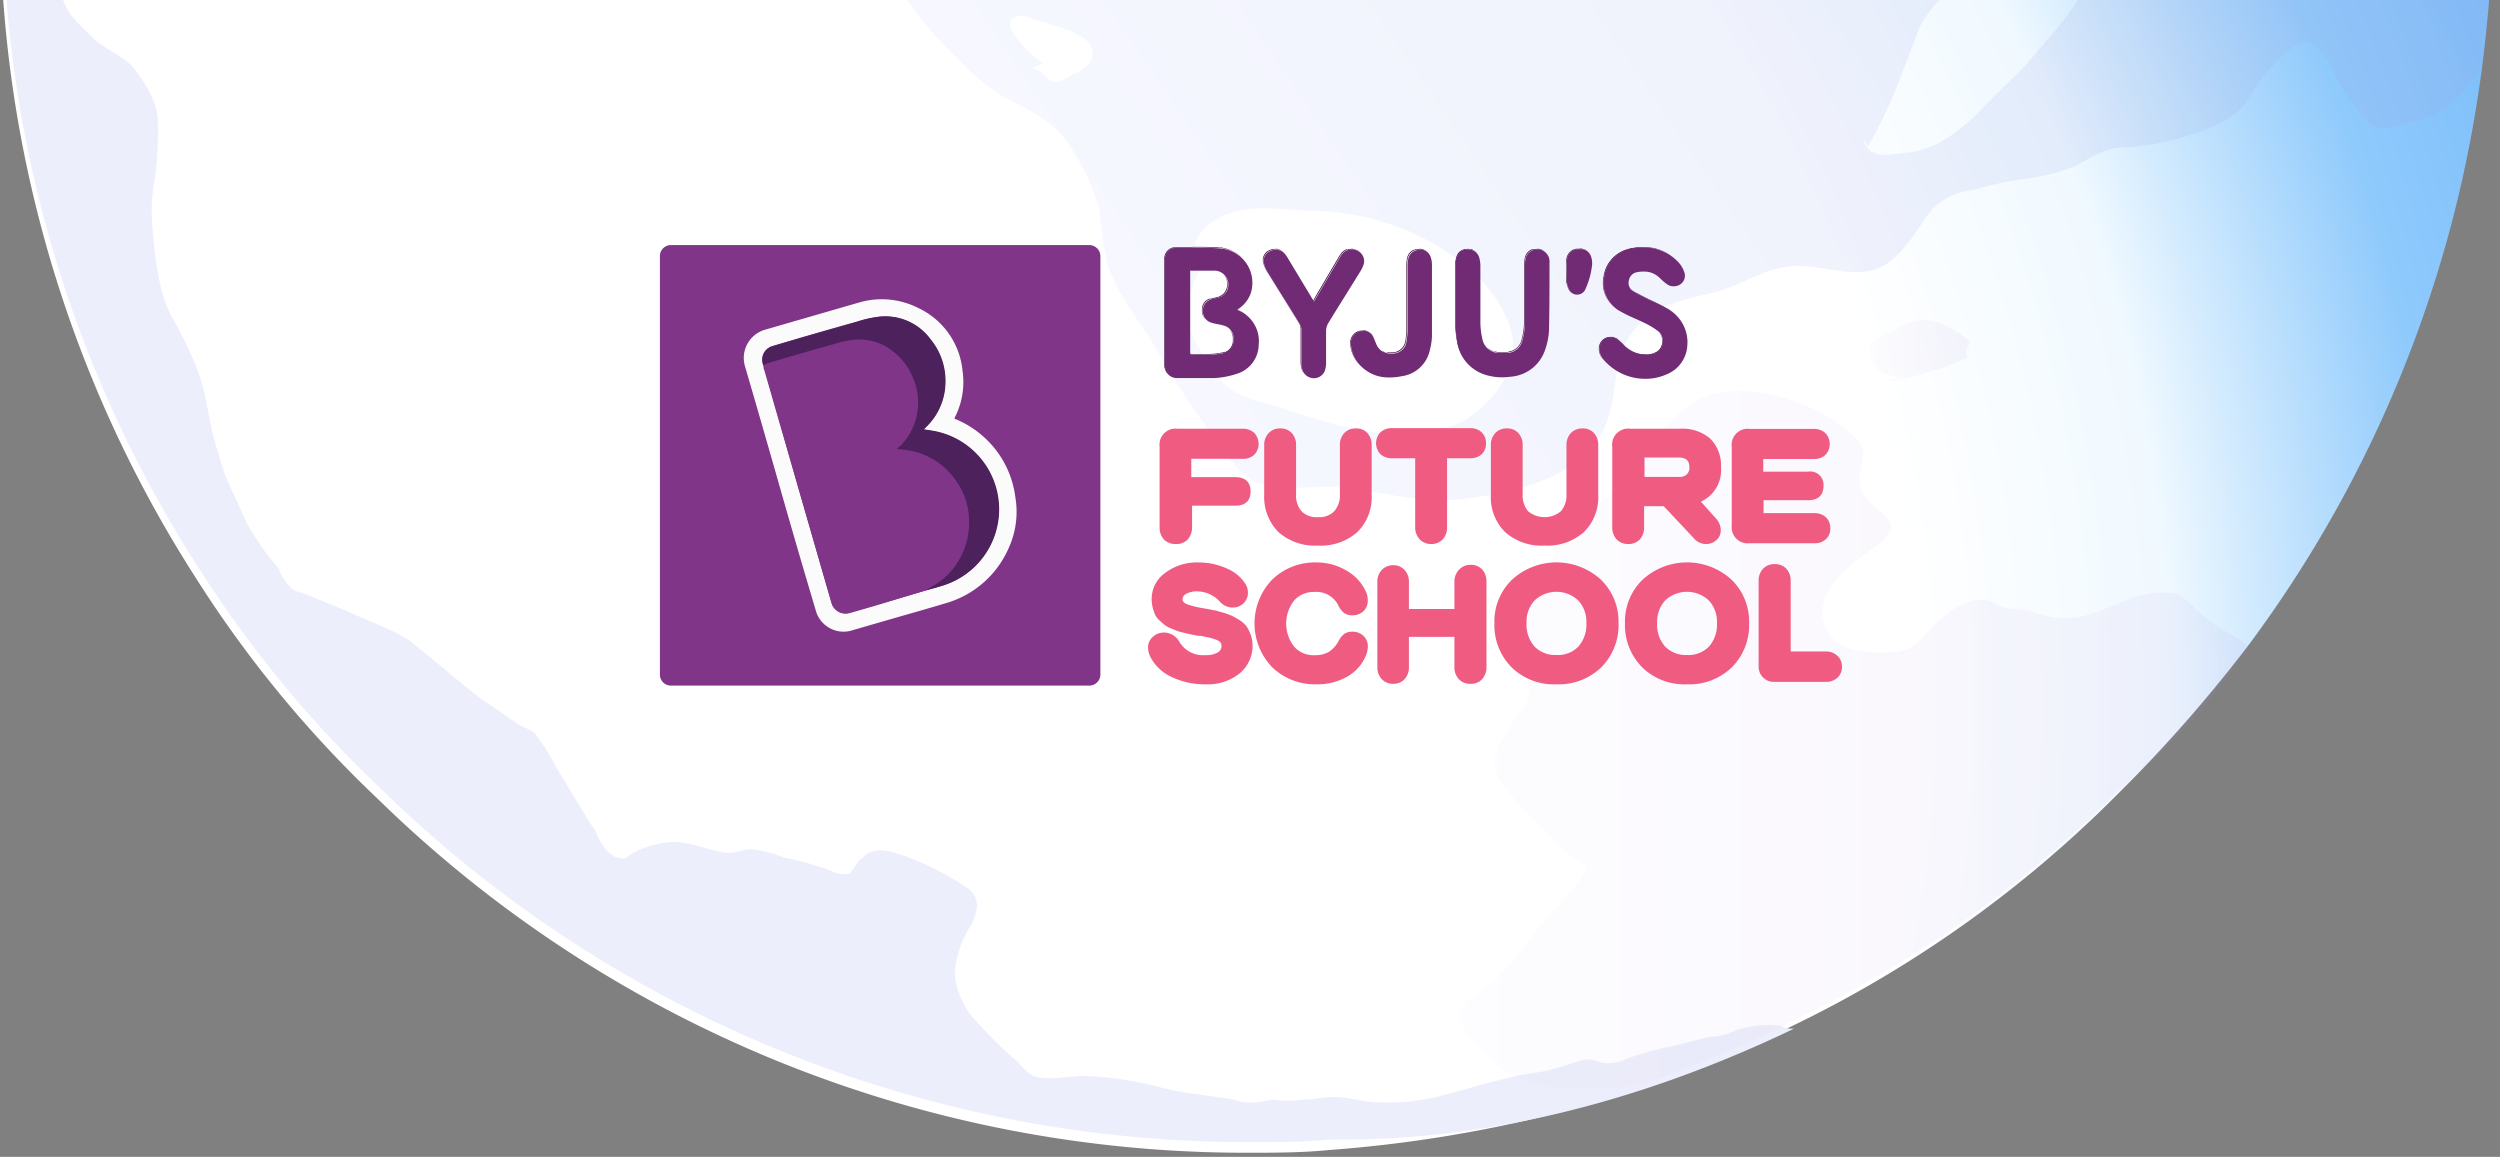 <svg id="Layer_1" data-name="Layer 1" xmlns="http://www.w3.org/2000/svg" xmlns:xlink="http://www.w3.org/1999/xlink" viewBox="0 0 255 118"><rect x="0" y="0" width="255" height="118" fill="#808080" stroke="none"/><defs><style>.cls-1,.cls-2,.cls-5,.cls-6,.cls-7{fill-rule:evenodd;}.cls-1{fill:url(#radial-gradient);}.cls-2{fill:#eceffb;}.cls-3{opacity:0.5;}.cls-4,.cls-6,.cls-7{opacity:0.4;}.cls-5{fill:url(#linear-gradient);}.cls-6,.cls-7{isolation:isolate;}.cls-6{fill:url(#linear-gradient-2);}.cls-7{fill:url(#linear-gradient-3);}.cls-8,.cls-9{fill:#ef5b81;}.cls-8{stroke:#ef5b81;stroke-miterlimit:10;stroke-width:0.36px;}.cls-10{fill:#813589;}.cls-11{fill:#fcfbfc;}.cls-12{fill:#803588;}.cls-13{fill:#4c215c;}.cls-14{fill:#461b49;}.cls-15{fill:#441a46;}.cls-16{fill:#532056;}.cls-17{fill:#511f54;}.cls-18{fill:#4e1e51;}.cls-19{fill:#4b1d4e;}.cls-20{fill:#491c4c;}.cls-21{fill:#712b75;}</style><radialGradient id="radial-gradient" cx="-432.96" cy="1272.56" r="1" gradientTransform="matrix(213.06, 0, 0, -213.06, 92312.62, 271205.19)" gradientUnits="userSpaceOnUse"><stop offset="0.01" stop-color="#fff"/><stop offset="0.29" stop-color="#fff"/><stop offset="0.44" stop-color="#fff"/><stop offset="0.6" stop-color="#fff"/><stop offset="0.72" stop-color="#f0f9ff"/><stop offset="0.85" stop-color="#8fcafc"/><stop offset="1" stop-color="#6fb5f9"/></radialGradient><linearGradient id="linear-gradient" x1="99.44" y1="117.56" x2="225.92" y2="203.74" gradientTransform="matrix(1, 0, 0, -1, 0, 120)" gradientUnits="userSpaceOnUse"><stop offset="0" stop-color="#cfd7ff"/><stop offset="1" stop-color="#8a9bd8"/></linearGradient><linearGradient id="linear-gradient-2" x1="148.68" y1="44.51" x2="229.43" y2="44.51" gradientTransform="matrix(1, 0, 0, -1, 0, 120)" gradientUnits="userSpaceOnUse"><stop offset="0" stop-color="#e8ddff"/><stop offset="1" stop-color="#aa8ad8"/></linearGradient><linearGradient id="linear-gradient-3" x1="190.73" y1="84.21" x2="200.84" y2="84.21" xlink:href="#linear-gradient-2"/></defs><path class="cls-1" d="M254.33-9.37a127,127,0,0,0-40.51-93.09,130.53,130.53,0,0,0-41.58-25.75,123.74,123.74,0,0,0-31.66-7.51c-2.68-.27-5.63-.54-8.32-.54h-5.09a113.76,113.76,0,0,0-16.64,1.07A124.76,124.76,0,0,0,57.68-115.6c-1.61,1.07-3,1.87-4.29,2.95-2.68,1.87-5.1,3.75-7.78,5.9a128.18,128.18,0,0,0-31.92,40,133.61,133.61,0,0,0-11,31.12Q1.07-27.2.27-18.76C0-15.81,0-12.59,0-9.37A125.9,125.9,0,0,0,19.86,58.77,118,118,0,0,0,38.63,81.58a126.58,126.58,0,0,0,88.54,36c2.68,0,5.63,0,8.31-.27a135.39,135.39,0,0,0,31.66-6.17,93.72,93.72,0,0,0,9.12-3.49c2.14-.81,4.29-1.88,6.44-2.95A120.82,120.82,0,0,0,216,81a145.26,145.26,0,0,0,13.42-15.29A125.54,125.54,0,0,0,253.25,6.19,140.79,140.79,0,0,0,254.33-9.37Z"/><path class="cls-2" d="M183,104.92a2.42,2.42,0,0,1-1.34-.27,10.14,10.14,0,0,0-4,.27c-1.08.26-1.61.8-2.95.8-1.61.27-3,.81-4.56,1.07a28.85,28.85,0,0,0-4.56,1.35,3.83,3.83,0,0,1-3,0c-1.07-.27-1.87.26-2.95.53a16.23,16.23,0,0,1-3.48.81c-3.22.53-6.44,1.61-9.66,2.41a20.93,20.93,0,0,1-5.9.54c-1.61,0-3-.54-4.56-.54-1.08,0-1.88.27-3,.27a12.85,12.85,0,0,1-3.22,0c-1.61.27-2.42.54-4,0-1.34-.27-2.14-.27-3.49-.54a24,24,0,0,1-4.29-.8,36,36,0,0,0-7.51-1.07c-1.61,0-3.76.53-5.1,0-.8-.27-1.34-1.35-2.14-1.88a47.6,47.6,0,0,1-3.76-3.76,8,8,0,0,1-2.15-4.83A10.43,10.43,0,0,1,99,94.45c.81-1.61,1.08-3-.53-4A29.16,29.16,0,0,0,92,87.21c-1.61-.54-3-.8-4,.27-.53.27-.8,1.07-1.34,1.61a2.32,2.32,0,0,1-1.87-.27A32.23,32.23,0,0,0,80,87.48a12.15,12.15,0,0,0-3-.81c-1.08-.26-1.88.54-3.22.27-1.61-.27-3.49-1.07-5.1-1.07a10.11,10.11,0,0,0-4,1.07c-.53.27-.8.81-1.6.54-.54,0-1.35-.81-1.61-1.34-.54-.54-.54-1.34-1.08-1.88-.53-.81-.8-1.34-1.34-2.15l-2.41-4a18.19,18.19,0,0,0-1.88-3c-.27-.54-1.07-.81-1.61-1.07-1.34-.81-2.68-1.88-4-2.69-2.42-1.88-4.83-4-7.25-5.9-1.88-1.34-4.56-2.15-6.71-3.22l-4-1.61c-.54-.27-1.34-.27-1.61-.8A4.36,4.36,0,0,1,28.44,58a27.09,27.09,0,0,1-3.22-4.56c-.54-1.07-.81-1.88-1.34-2.95a20.27,20.27,0,0,1-1.61-4.3C21.19,43.21,21.19,40,19.85,37a40.23,40.23,0,0,0-2.41-4.83c-1.34-2.68-1.61-5.9-1.88-8.85A17.9,17.9,0,0,1,15.83,18a39.46,39.46,0,0,0,.27-5.64c0-1.88-1.34-4-2.42-5.36S10.73,5.12,9.39,3.78C8.32,2.7,7,1.63,6.44,0c-.27-.53,0-1.34,0-2.14a27.06,27.06,0,0,1-.81-4.57,42.73,42.73,0,0,1-.26-5.9v-2.95a7.87,7.87,0,0,1,.53-2.68V-20.1c0-.8.54-1.61.54-2.14a37.79,37.79,0,0,0,1.07-5.37c.27-1.61,1.08-3.22,1.34-4.83a47.38,47.38,0,0,0,1.61-6.71c.27-1.61.27-3.48.54-5.09a20.64,20.64,0,0,0,.54-4c0-2.14-.54-4-.54-6.17,0-3.49,1.34-7,2.15-10.46.26-1.07.53-1.88.8-2.95A125,125,0,0,0,.27-10.44,125.22,125.22,0,0,0,20.12,57.7,118.05,118.05,0,0,0,38.9,80.5a126.5,126.5,0,0,0,88.53,36c2.68,0,5.64,0,8.32-.27C152.38,116.45,168.48,111.89,183,104.92Z"/><g class="cls-3"><g class="cls-4"><path class="cls-5" d="M253.25,6.46a9.62,9.62,0,0,1-1.88,2.69A8.69,8.69,0,0,1,246,12.37c-1.61.53-3.22,1.34-4.56,0a23.21,23.21,0,0,1-3.22-4.57c-.54-1.07-1.35-3.21-2.69-3.48s-2.95,1.61-4,2.68c-1.34,1.34-2.15,3.49-3.49,4.56a12.22,12.22,0,0,1-3.75,1.88,25.32,25.32,0,0,1-7.78,1.61c-1.88,0-3.22,1.07-4.83,1.88a20,20,0,0,1-5.37,1.34,31,31,0,0,0-4.83,1.07,6.92,6.92,0,0,0-4.29,1.88c-1.34,1.61-2.41,3.75-4,5.1-2.95,2.68-6.17.8-9.93.8-2.95,0-5.36,1.88-8.32,2.68-3.48.81-6.43,1.34-8.58,4.3C164.45,36.78,165,40,163.91,43c-2.14,5.9-10.19,7.51-15.82,8-4.56.26-8.59-1.34-12.88-1.34-3.76,0-7,.8-9.39-2.42a100.34,100.34,0,0,1-7.51-11c-1.61-3-4.29-5.9-5.37-9.39a41.92,41.92,0,0,1-.8-5.63,24.43,24.43,0,0,0-3.49-7c-1.34-1.87-4-3.22-6.17-4.29a22.5,22.5,0,0,1-4.83-4A35.27,35.27,0,0,1,92.55,0a7.61,7.61,0,0,0-2.14-2.95C89.6-3.73,88.53-4,87.73-4.8a7.19,7.19,0,0,1-1.88-2.15A9.1,9.1,0,0,0,81.29-9.1c-2.69,0-5.37,2.15-7.51-.8-1.35-1.61-3-4.56-2.69-6.71.27-1.88,1.88-3.49,3-5.1,1.88-2.41,5.91-6.7,5.1-10.19-.27-1.34-1.61-2.15-1.07-3.76a20.71,20.71,0,0,0,.53-4.29c0-1.07-.53-2.95,0-3.75.81-1.08,3.22-2.15,4.56-2.42,2.69-1.07,5.1-3,7.78-4.29,1.88-1.07,3-2.42,4.83-3s3.49-.27,5.37-.54c1.07-.27,2.41-.27,3.49-.53.8-.27,1.61-.81,2.41-1.08,3.22-.8,7,0,10.46,0,2.15,0,4.3-.53,6.17.54,2.15,1.34,2.69,2.95,2.69,5.36,0,2.15-1.08,4-1.88,6.17a9.43,9.43,0,0,1-1.34,3.49c-.54.81-1.34.81-2.15,1.34-1.07.81-1.34,1.61-2.95,1.88a4.86,4.86,0,0,1-3.22-.8c-1.34-1.08-3.75-3.22-3.49-5.1a4.21,4.21,0,0,1,1.61-2.15,11.81,11.81,0,0,0,.54,2.69c2.68-.54,6.71-1.35,8.58-3.49-.53-1.88-3-3.22-4.56-3.22-3.22,0-6.43-.54-8.85,1.88-2.15,1.87-2.15,4.56-3.49,7A9.4,9.4,0,0,1,103-36.46a9.57,9.57,0,0,0-1.88,2.68c-1.07,1.61-2.15,4-.54,5.64s4.56,2.68,6.44,3.75c2.95,1.61,6.17,3.22,9.12,5.1,4.3,2.41,7.78,5.63,12.88,5.9,4,.27,8.85-.54,12.07-3.22,2.15-1.88,2.68-4,3.76-6.44a16.07,16.07,0,0,1,4.29-5.09c2.41-1.61,4.83-3.22,7-4.83,3-2.15,5.37-3,7.52-6.17,3.22-5.37,4.83-11.27,6.44-17.44a49.9,49.9,0,0,0,2.14-9.12,35.43,35.43,0,0,1,2.68-6.71A35.68,35.68,0,0,1,177.6-78a8.58,8.58,0,0,0,1.34-2.69c.8-3.75-2.95-6.43-4.83-9.39-2.15-3.21-4.56-5.9-5.63-9.65-.81-3,.26-4.3.8-7,1.07-4.56-1.07-7.24-4-10.46a20.22,20.22,0,0,0-5.37-4c-5.63-2.41-10.73-6.7-15-11.26-.54-1.34-3-3.22-4-4A124.17,124.17,0,0,1,172.5-129a130.31,130.31,0,0,1,41.58,25.75,126.52,126.52,0,0,1,40.51,93.09C254.32-4,253.79,1.37,253.25,6.46ZM111.33,4.85c-.53-1.61-4.56-2.41-6.17-2.95-.53-.27-1.34-.53-1.87,0C101.94,3,106.5,6.73,106.5,6.46L105.16,7c1.34,0,1.61,1.61,2.69,1.34a4.75,4.75,0,0,0,1.61-.8C110.53,7.27,111.87,6.19,111.33,4.85Zm42.93,29.51c-1.08-5.63-7.51-9.92-12.61-11.53a26.17,26.17,0,0,0-7.78-1.34c-2.42,0-5.1-.54-7.51,0-4.3,1.07-5.37,4-4,5.9-.8,2.14-1.87,4-1.07,6.17a25.3,25.3,0,0,0,2.68,4.56c1.88,2.68,4.56,2.68,7.51,3.76,5.91,1.87,12.34,4,18.25.8C152.38,40.8,154.79,37.85,154.26,34.36ZM211.13-84.75c-2.41-7.24-8.58-10.73-15.29-13.15-3.49-1.34-6.71-3.21-10.19-4.56-2.42-1.07-4-1.61-6.17-.8-3,1.34-3.76,4-2.42,7,1.88,3.22,5.37,5.91,4.56,9.93a18,18,0,0,0-.27,7.51,90.37,90.37,0,0,1,.54,12.07c-2.68-5.09-2.95-.8-2.68,2.15,0,2.42.8,3.49,2.95,4.83,6.71,4.56,15.83.27,21.73-3.49,3.75-2.41,6.44-6.44,8.05-10.46A17.19,17.19,0,0,0,211.13-84.75ZM209-9.1c-1.88-.26-4.83,2.42-6.17,3.49a24.39,24.39,0,0,0-3.49,4,21.47,21.47,0,0,0-3.22,3.76c-.81,1.61-1.34,3.49-2.15,5.37a46.75,46.75,0,0,1-3.49,7.51c-.53-1.61-.53,0,.54.53s2.68,0,3.76,0c2.95-.53,4.56-1.87,6.7-3.75,2.15-2.42,4.56-4.29,6.44-6.71,1.61-1.88,5.1-5.63,5.1-8C213.28-5.34,211.13-9.1,209-9.1Z"/><path class="cls-6" d="M229.37,66c-1.07-1.07-2.68-1.61-4-2.68-1.07-.81-2.15-2.15-3.22-2.69a8.23,8.23,0,0,0-5.1.54c-3.48,1.34-5.63,2.68-9.39,1.34-1.07-.53-2.14-.27-3.22-.53s-1.07-.81-2.41-.81c-2.15,0-4.29,2.15-5.63,3.49-1.61,1.88-2.42,1.88-4.83,1.88s-5.1-.54-5.64-3.49c-.53-3.22,3.49-5.9,5.64-7.51,3.22-2.42-.27-3-1.61-5.37-1.08-2.15,1.07-3.49-.54-5.36-3.49-3.76-11.8-6.44-16.36-4-3.22,1.88-4.83,5.37-7.25,8.05-1.34,1.61-3.22,2.68-4.56,4.29a22.49,22.49,0,0,0-4.83,8c1.08-2.95-.8,1.34-1.34,4.83-.27,1.61.54,2.68.81,4,.26,1.61-.54,2.15-1.35,3.22-1.34,2.42-3.21,4.3-1.34,6.71a29.11,29.11,0,0,0,3.76,4.29c1.34,1.34,2.95,3.22,4.83,4,.27,1.07-3.22,4.56-4,5.36-1.87,2.15-3.48,4.83-5.63,6.71-.8.8-2.41,1.61-3,2.41-1.07,2.15,2.41,5.1,3.76,6.17,2.68,1.88,5.09,2.15,8,2.15a49.2,49.2,0,0,0,6.17-.27,89.92,89.92,0,0,0,9.13-3.49,65.59,65.59,0,0,0,6.43-3A120.87,120.87,0,0,0,216,80.77,70.71,70.71,0,0,0,229.37,66Z"/><path class="cls-7" d="M192.89,38.92a37.41,37.41,0,0,0,7.78-2.41c-.27-.54,0-1.07.27-1.61a8.67,8.67,0,0,0-3.76-2.15,4.66,4.66,0,0,0-3.75.81c-1.35.8-3,.8-2.69,2.41,0,1.88,1.88,2.42,3.49,2.69h-1.34Z"/></g></g><path class="cls-8" d="M134.3,69.62a6.09,6.09,0,0,1-4.42-1.7,6.26,6.26,0,0,1,0-8.66,6.06,6.06,0,0,1,4.42-1.71,5.72,5.72,0,0,1,3,.84,4.42,4.42,0,0,1,1.88,2.09,1.72,1.72,0,0,1,.15.74,1.27,1.27,0,0,1-.39,1,1.44,1.44,0,0,1-1,.36,1.24,1.24,0,0,1-.7-.18,1.71,1.71,0,0,1-.52-.63,2.68,2.68,0,0,0-2.64-1.57,2.82,2.82,0,0,0-2.22.94,4,4,0,0,0,0,4.93,2.82,2.82,0,0,0,2.22.94,3,3,0,0,0,1.55-.36,3.18,3.18,0,0,0,1.09-1.23,2,2,0,0,1,.52-.63,1.33,1.33,0,0,1,.7-.18,1.45,1.45,0,0,1,1,.37,1.26,1.26,0,0,1,.4,1,2.41,2.41,0,0,1-.12.65,4.2,4.2,0,0,1-1.86,2.21A5.92,5.92,0,0,1,134.3,69.62Z"/><path class="cls-8" d="M150,57.79a1.36,1.36,0,0,1,1.05.42,1.64,1.64,0,0,1,.39,1.15V68a1.64,1.64,0,0,1-.39,1.15,1.36,1.36,0,0,1-1.05.42,1.39,1.39,0,0,1-1.07-.42,1.6,1.6,0,0,1-.4-1.15V64.78h-5V68a1.64,1.64,0,0,1-.39,1.15,1.36,1.36,0,0,1-1,.42,1.39,1.39,0,0,1-1.07-.42,1.6,1.6,0,0,1-.4-1.15v-8.6a1.57,1.57,0,0,1,.4-1.14,1.44,1.44,0,0,1,1.07-.43,1.37,1.37,0,0,1,1,.43,1.61,1.61,0,0,1,.39,1.14v2.9h5v-2.9a1.57,1.57,0,0,1,.4-1.14A1.4,1.4,0,0,1,150,57.79Z"/><path class="cls-8" d="M158.76,69.62a6,6,0,0,1-4.45-1.68,5.93,5.93,0,0,1-1.7-4.4,5.71,5.71,0,0,1,1.75-4.29,6.53,6.53,0,0,1,8.8,0,5.77,5.77,0,0,1,1.75,4.29,5.91,5.91,0,0,1-1.7,4.39A6.07,6.07,0,0,1,158.76,69.62Zm-2.37-3.55a3.12,3.12,0,0,0,2.37.92,3.08,3.08,0,0,0,2.37-.92,3.55,3.55,0,0,0,.86-2.52,3.37,3.37,0,0,0-.89-2.44,3.43,3.43,0,0,0-4.69,0,3.35,3.35,0,0,0-.88,2.44A3.5,3.5,0,0,0,156.39,66.07Z"/><path class="cls-8" d="M172.08,69.62a6,6,0,0,1-4.45-1.68,5.93,5.93,0,0,1-1.7-4.4,5.71,5.71,0,0,1,1.75-4.29,6.53,6.53,0,0,1,8.8,0,5.77,5.77,0,0,1,1.75,4.29,5.91,5.91,0,0,1-1.7,4.39A6.07,6.07,0,0,1,172.08,69.62Zm-2.37-3.55a3.12,3.12,0,0,0,2.37.92,3.08,3.08,0,0,0,2.37-.92,3.55,3.55,0,0,0,.86-2.52,3.37,3.37,0,0,0-.89-2.44,3.43,3.43,0,0,0-4.69,0,3.35,3.35,0,0,0-.88,2.44A3.5,3.5,0,0,0,169.71,66.07Z"/><path class="cls-8" d="M186.21,69.37h-5.28a1.39,1.39,0,0,1-.53-.1,1.43,1.43,0,0,1-.74-.74,1.39,1.39,0,0,1-.1-.53V59.29a1.58,1.58,0,0,1,.4-1.15,1.39,1.39,0,0,1,1.07-.42,1.36,1.36,0,0,1,1.05.42,1.62,1.62,0,0,1,.39,1.15v7.34h3.74a1.52,1.52,0,0,1,1.08.39,1.25,1.25,0,0,1,.31.44,1.44,1.44,0,0,1,.1.54,1.29,1.29,0,0,1-.41,1A1.53,1.53,0,0,1,186.21,69.37Z"/><path class="cls-8" d="M123,69.62a7.63,7.63,0,0,1-3.35-.7A4.4,4.4,0,0,1,117.54,67a2.12,2.12,0,0,1-.26-.93,1.22,1.22,0,0,1,.1-.53,1.28,1.28,0,0,1,.32-.44,1.47,1.47,0,0,1,1-.4,1.62,1.62,0,0,1,1.44.86A3,3,0,0,0,123,67a2.4,2.4,0,0,0,1.31-.3.88.88,0,0,0,.34-.35.82.82,0,0,0,.12-.48.68.68,0,0,0-.15-.47,1.32,1.32,0,0,0-.54-.33c-.22-.08-.43-.14-.65-.2l-.92-.19-.25,0-.71-.14-.69-.16c-.25-.05-.49-.12-.72-.19l-.64-.26a2.44,2.44,0,0,1-.61-.34l-.49-.43a1.75,1.75,0,0,1-.42-.55,4.19,4.19,0,0,1-.23-.68,3.44,3.44,0,0,1-.1-.84A3.07,3.07,0,0,1,119,58.55a5.16,5.16,0,0,1,3.27-1,6.76,6.76,0,0,1,2.77.59,4,4,0,0,1,1.84,1.51,1.52,1.52,0,0,1,.23.8A1.31,1.31,0,0,1,127,61a1.25,1.25,0,0,1-.3.42,1.41,1.41,0,0,1-1,.37,1.59,1.59,0,0,1-1.13-.53,3.36,3.36,0,0,0-2.43-1.12,2.44,2.44,0,0,0-1.23.27.82.82,0,0,0-.47.72c0,.3.2.52.59.68a11,11,0,0,0,1.79.43q.63.11.93.18c.2,0,.5.12.9.23a5.89,5.89,0,0,1,.92.32,8.46,8.46,0,0,1,.77.44,2.26,2.26,0,0,1,.67.6,3.49,3.49,0,0,1,.39.8,3,3,0,0,1,.18,1,3.45,3.45,0,0,1-1.27,2.75A5,5,0,0,1,123,69.62Z"/><path class="cls-9" d="M121,54.87a1.34,1.34,0,0,1-1,.42,1.4,1.4,0,0,1-1-.42,1.53,1.53,0,0,1-.39-1.11v-8.2a1.43,1.43,0,0,1,1.61-1.62h6.65a1.49,1.49,0,0,1,1.05.36,1.44,1.44,0,0,1,0,1.94,1.54,1.54,0,0,1-1.06.35h-5.42v2.29H126c.9,0,1.36.42,1.36,1.25s-.46,1.24-1.36,1.24h-4.62v2.38A1.58,1.58,0,0,1,121,54.87Z"/><path class="cls-9" d="M119.92,55.49a1.6,1.6,0,0,1-1.2-.47,1.76,1.76,0,0,1-.44-1.26v-8.2a1.63,1.63,0,0,1,1.81-1.83h6.65a1.73,1.73,0,0,1,1.19.42,1.63,1.63,0,0,1,0,2.24,1.68,1.68,0,0,1-1.2.41h-5.22v1.87H126c1.29,0,1.56.8,1.56,1.46s-.27,1.45-1.56,1.45h-4.41v2.17a1.81,1.81,0,0,1-.43,1.26A1.56,1.56,0,0,1,119.92,55.49Zm.17-11.34a1.23,1.23,0,0,0-1.4,1.41v8.19a1.37,1.37,0,0,0,.33,1,1.31,1.31,0,0,0,1.78,0,1.35,1.35,0,0,0,.33-1V51.17H126c.8,0,1.15-.32,1.15-1s-.35-1-1.15-1h-4.84v-2.7h5.63a1.31,1.31,0,0,0,.92-.3,1,1,0,0,0,.31-.81,1.1,1.1,0,0,0-.32-.83,1.3,1.3,0,0,0-.91-.3Z"/><path class="cls-9" d="M134.4,55.45a5.41,5.41,0,0,1-3.88-1.32,4.86,4.86,0,0,1-1.38-3.69v-5a1.54,1.54,0,0,1,.39-1.12,1.5,1.5,0,0,1,2.06,0,1.6,1.6,0,0,1,.38,1.12v5a2.61,2.61,0,0,0,.61,1.83,2.32,2.32,0,0,0,1.82.68,2.36,2.36,0,0,0,1.84-.68,2.61,2.61,0,0,0,.61-1.83v-5a1.54,1.54,0,0,1,.39-1.12,1.5,1.5,0,0,1,2.06,0,1.55,1.55,0,0,1,.38,1.12v5a4.8,4.8,0,0,1-1.4,3.69A5.41,5.41,0,0,1,134.4,55.45Z"/><path class="cls-9" d="M134.4,55.65a5.59,5.59,0,0,1-4-1.38,5.09,5.09,0,0,1-1.45-3.83v-5a1.74,1.74,0,0,1,.45-1.26,1.54,1.54,0,0,1,1.19-.48,1.52,1.52,0,0,1,1.18.48,1.77,1.77,0,0,1,.43,1.26v5a2.45,2.45,0,0,0,.55,1.7,2.11,2.11,0,0,0,1.67.61,2.13,2.13,0,0,0,1.68-.61,2.44,2.44,0,0,0,.57-1.7v-5a1.77,1.77,0,0,1,.44-1.26,1.55,1.55,0,0,1,1.2-.48,1.5,1.5,0,0,1,1.17.48,1.77,1.77,0,0,1,.43,1.26v5a5,5,0,0,1-1.47,3.84A5.66,5.66,0,0,1,134.4,55.65Zm-3.83-11.59a1.17,1.17,0,0,0-.89.35,1.35,1.35,0,0,0-.33,1v5A4.68,4.68,0,0,0,130.67,54a6.17,6.17,0,0,0,7.47,0,4.65,4.65,0,0,0,1.34-3.54v-5a1.41,1.41,0,0,0-.32-1,1.12,1.12,0,0,0-.88-.35,1.17,1.17,0,0,0-.89.35,1.35,1.35,0,0,0-.33,1v5a2.86,2.86,0,0,1-.67,2,2.59,2.59,0,0,1-2,.74,2.54,2.54,0,0,1-2-.74,2.87,2.87,0,0,1-.65-2v-5a1.39,1.39,0,0,0-.32-1A1.11,1.11,0,0,0,130.57,44.06Z"/><path class="cls-9" d="M142,43.94h7.92a1.48,1.48,0,0,1,1.06.36,1.24,1.24,0,0,1,.39,1,1.25,1.25,0,0,1-.38,1,1.53,1.53,0,0,1-1.07.35h-2.53v7.16a1.58,1.58,0,0,1-.37,1.12,1.51,1.51,0,0,1-2.07,0,1.54,1.54,0,0,1-.39-1.12V46.59H142a1.5,1.5,0,0,1-1.05-.35,1.28,1.28,0,0,1-.38-1,1.25,1.25,0,0,1,.39-1A1.36,1.36,0,0,1,142,43.94Z"/><path class="cls-9" d="M146,55.49A1.57,1.57,0,0,1,144.8,55a1.77,1.77,0,0,1-.45-1.26v-7H142a1.69,1.69,0,0,1-1.19-.41,1.62,1.62,0,0,1,0-2.24,1.68,1.68,0,0,1,1.19-.42h7.92a1.67,1.67,0,0,1,1.2.42,1.45,1.45,0,0,1,.45,1.12,1.48,1.48,0,0,1-.44,1.13,1.73,1.73,0,0,1-1.21.4H147.6v7a1.77,1.77,0,0,1-.43,1.26A1.56,1.56,0,0,1,146,55.49Zm-4-11.34a1.31,1.31,0,0,0-.91.3,1.1,1.1,0,0,0-.32.83,1.05,1.05,0,0,0,.32.81,1.28,1.28,0,0,0,.91.3h2.77v7.36a1.31,1.31,0,0,0,.33,1,1.13,1.13,0,0,0,.89.35,1.11,1.11,0,0,0,.87-.35,1.35,1.35,0,0,0,.33-1V46.39h2.73a1.35,1.35,0,0,0,.93-.29,1,1,0,0,0,.31-.83,1,1,0,0,0-.32-.82,1.29,1.29,0,0,0-.92-.31Z"/><path class="cls-9" d="M157.52,55.45a5.4,5.4,0,0,1-3.88-1.32,4.87,4.87,0,0,1-1.39-3.69v-5a1.54,1.54,0,0,1,.39-1.12,1.36,1.36,0,0,1,1.05-.41,1.29,1.29,0,0,1,1,.41,1.58,1.58,0,0,1,.38,1.12v5a2.66,2.66,0,0,0,.6,1.84,2.8,2.8,0,0,0,3.66,0,2.63,2.63,0,0,0,.62-1.84v-5a1.54,1.54,0,0,1,.38-1.12,1.36,1.36,0,0,1,1.05-.41,1.29,1.29,0,0,1,1,.41,1.58,1.58,0,0,1,.38,1.12v5a4.84,4.84,0,0,1-1.4,3.69A5.45,5.45,0,0,1,157.52,55.45Z"/><path class="cls-9" d="M157.52,55.65a5.59,5.59,0,0,1-4-1.38,5,5,0,0,1-1.45-3.83v-5a1.77,1.77,0,0,1,.44-1.26,1.55,1.55,0,0,1,1.2-.48,1.5,1.5,0,0,1,1.17.48,1.77,1.77,0,0,1,.43,1.26v5a2.5,2.5,0,0,0,.55,1.7,2.62,2.62,0,0,0,3.36,0,2.48,2.48,0,0,0,.56-1.7v-5a1.77,1.77,0,0,1,.44-1.26,1.59,1.59,0,0,1,1.2-.48,1.5,1.5,0,0,1,1.17.48,1.77,1.77,0,0,1,.43,1.26v5a5,5,0,0,1-1.47,3.84A5.64,5.64,0,0,1,157.52,55.65Zm-3.83-11.59a1.17,1.17,0,0,0-.9.35,1.35,1.35,0,0,0-.33,1v5A4.68,4.68,0,0,0,153.78,54a6.18,6.18,0,0,0,7.48,0,4.64,4.64,0,0,0,1.33-3.54v-5a1.41,1.41,0,0,0-.32-1,1.1,1.1,0,0,0-.87-.35,1.17,1.17,0,0,0-.9.35,1.35,1.35,0,0,0-.33,1v5a2.85,2.85,0,0,1-.66,2,2.62,2.62,0,0,1-2,.74,2.54,2.54,0,0,1-2-.74,2.87,2.87,0,0,1-.66-2v-5a1.35,1.35,0,0,0-.32-1A1.1,1.1,0,0,0,153.69,44.06Z"/><path class="cls-9" d="M173.13,51.13,174.81,53a1.65,1.65,0,0,1,.46,1.08,1,1,0,0,1-.09.48,1.14,1.14,0,0,1-.29.4,1.33,1.33,0,0,1-.94.34,1.4,1.4,0,0,1-1-.46l-3.18-3.4h-2.26v2.33a1.58,1.58,0,0,1-.38,1.12,1.29,1.29,0,0,1-1,.41,1.36,1.36,0,0,1-1.05-.41,1.54,1.54,0,0,1-.38-1.12V45.56a1.42,1.42,0,0,1,1.61-1.62h5.08a4.09,4.09,0,0,1,2.93,1,3.57,3.57,0,0,1,1,2.75A3.31,3.31,0,0,1,173.13,51.13Zm-5.65-4.63v2.36h3.72a1.31,1.31,0,0,0,.93-.31,1.16,1.16,0,0,0,.34-.88c0-.78-.43-1.17-1.27-1.17Z"/><path class="cls-9" d="M174,55.49a1.58,1.58,0,0,1-1.17-.53l-3.13-3.33h-2v2.12a1.81,1.81,0,0,1-.43,1.26,1.56,1.56,0,0,1-1.18.48,1.59,1.59,0,0,1-1.19-.47,1.77,1.77,0,0,1-.45-1.26v-8.2a1.63,1.63,0,0,1,1.82-1.83h5.09a4.34,4.34,0,0,1,3.07,1,3.83,3.83,0,0,1,1.11,2.9,3.54,3.54,0,0,1-2.05,3.54L175,52.85a1.86,1.86,0,0,1,.52,1.21,1.38,1.38,0,0,1-.11.57,1.28,1.28,0,0,1-.34.46A1.53,1.53,0,0,1,174,55.49Zm-6.67-4.27h2.54l3.25,3.46a1.18,1.18,0,0,0,.88.4,1.14,1.14,0,0,0,.81-.29.94.94,0,0,0,.23-.33.92.92,0,0,0,.08-.4,1.42,1.42,0,0,0-.42-.94l-1.87-2.07.28-.11a3.12,3.12,0,0,0,2.06-3.27,3.38,3.38,0,0,0-1-2.6,3.93,3.93,0,0,0-2.78-.92h-5.09a1.22,1.22,0,0,0-1.4,1.41v8.19a1.32,1.32,0,0,0,.33,1,1.13,1.13,0,0,0,.89.35,1.11,1.11,0,0,0,.87-.35,1.35,1.35,0,0,0,.33-1Zm3.92-2.15h-3.92V46.29h3.92c1.22,0,1.48.75,1.48,1.38a1.33,1.33,0,0,1-.41,1,1.48,1.48,0,0,1-1.07.37Zm-3.51-.42h3.51a1.1,1.1,0,0,0,.79-.25.94.94,0,0,0,.28-.73c0-.67-.33-1-1.07-1h-3.51Z"/><path class="cls-9" d="M185.06,55.2h-6.58a1.44,1.44,0,0,1-1.63-1.62v-8a1.43,1.43,0,0,1,1.61-1.62H185a1.45,1.45,0,0,1,1,.36,1.24,1.24,0,0,1,.39,1,1.28,1.28,0,0,1-.38,1,1.5,1.5,0,0,1-1.05.35h-5.35V48.3h4.77c.9,0,1.35.41,1.35,1.25s-.45,1.26-1.35,1.26h-4.77v1.74h5.38a1.49,1.49,0,0,1,1.05.36,1.26,1.26,0,0,1,.38,1,1.27,1.27,0,0,1-.37,1A1.49,1.49,0,0,1,185.06,55.2Z"/><path class="cls-9" d="M185.06,55.41h-6.58a1.64,1.64,0,0,1-1.84-1.83v-8a1.63,1.63,0,0,1,1.82-1.83H185a1.68,1.68,0,0,1,1.18.42,1.61,1.61,0,0,1,0,2.24,1.69,1.69,0,0,1-1.19.41h-5.14v1.29h4.56A1.36,1.36,0,0,1,186,49.56c0,.66-.28,1.46-1.56,1.46h-4.56v1.32h5.17a1.73,1.73,0,0,1,1.19.42,1.51,1.51,0,0,1,.45,1.12,1.44,1.44,0,0,1-.45,1.12A1.64,1.64,0,0,1,185.06,55.41Zm-6.6-11.27c-1,0-1.4.45-1.4,1.42v8A1.24,1.24,0,0,0,178.48,55h6.58a1.31,1.31,0,0,0,.92-.3,1.06,1.06,0,0,0,.31-.82,1.08,1.08,0,0,0-.32-.82,1.3,1.3,0,0,0-.91-.31h-5.58V50.6h5c.79,0,1.15-.32,1.15-1.05s-.36-1-1.15-1h-5V46.39H185a1.26,1.26,0,0,0,.91-.3,1,1,0,0,0,.32-.82,1.08,1.08,0,0,0-.32-.82,1.3,1.3,0,0,0-.91-.31Z"/><path class="cls-10" d="M112.24,68.8V26.13A1.13,1.13,0,0,0,111.11,25H68.44a1.12,1.12,0,0,0-1.13,1.13V68.8a1.12,1.12,0,0,0,1.13,1.13h42.67A1.13,1.13,0,0,0,112.24,68.8Z"/><path class="cls-11" d="M97.35,42.7A10.14,10.14,0,0,1,101,45.21a9.91,9.91,0,0,1,2.56,5.47,8.94,8.94,0,0,1-.74,5.37,10,10,0,0,1-6.1,5.4c-2,.61-3.94,1.15-5.92,1.72L87,64.27a2.94,2.94,0,0,1-3.81-2.07Q81.34,56,79.55,49.71T76,37.4a3,3,0,0,1,2.07-3.78l9.61-2.78a8.23,8.23,0,0,1,5.95.56,7.91,7.91,0,0,1,4.55,6.44,7.89,7.89,0,0,1-.77,4.7A.91.91,0,0,0,97.35,42.7Zm-3,17.55c.56-.16,1.13-.31,1.69-.48A8.13,8.13,0,0,0,95.31,44c-.36-.07-.72-.12-1.11-.18l.2-.21a6.39,6.39,0,0,0,2-4.58,6.65,6.65,0,0,0-1.53-4.41,5.71,5.71,0,0,0-5.19-2.32,11.71,11.71,0,0,0-2.33.52Q83.09,34,78.79,35.3a1.44,1.44,0,0,0-.92,2c0,.15,0,.29.08.43q3.42,11.87,6.85,23.72a1.49,1.49,0,0,0,1.92,1.07l2.3-.66Z"/><path class="cls-12" d="M94.34,60.25,89,61.82l-2.3.66a1.48,1.48,0,0,1-1.91-1.07Q81.37,49.56,78,37.7c0-.15-.06-.29-.08-.43a.83.83,0,0,1,.29-.21l2.61-.78c1.45-.42,2.9-.84,4.35-1.24A11.21,11.21,0,0,1,87,34.62a5.58,5.58,0,0,1,3.8,1,6.55,6.55,0,0,1,2.24,2.78,6.36,6.36,0,0,1,.5,3.54,6.22,6.22,0,0,1-1.65,3.41,4.4,4.4,0,0,1-.49.41A14.45,14.45,0,0,1,93,46a7.6,7.6,0,0,1,2.75,1.24,7.77,7.77,0,0,1,2,2.17,7.08,7.08,0,0,1,1.06,3.11,7.53,7.53,0,0,1-1.08,4.79,7.24,7.24,0,0,1-2.3,2.34C95.07,59.84,94.71,60,94.34,60.25Z"/><path class="cls-13" d="M94.34,60.25c.36-.21.73-.41,1.09-.63a7.21,7.21,0,0,0,2.29-2.34,7.54,7.54,0,0,0,1.09-4.79,7.08,7.08,0,0,0-1.06-3.11,7.91,7.91,0,0,0-2-2.17A7.6,7.6,0,0,0,93,46a14.81,14.81,0,0,0-1.56-.21,5.85,5.85,0,0,0,.49-.41,6.22,6.22,0,0,0,1.65-3.41,6.36,6.36,0,0,0-.5-3.54,6.55,6.55,0,0,0-2.24-2.78,5.61,5.61,0,0,0-3.8-1,11.21,11.21,0,0,0-1.89.42c-1.45.4-2.9.82-4.35,1.24-.87.25-1.75.51-2.62.78a.79.79,0,0,0-.28.21,1.44,1.44,0,0,1,.92-2c2.86-.84,5.73-1.66,8.6-2.48a11.71,11.71,0,0,1,2.33-.52,5.71,5.71,0,0,1,5.19,2.32A6.65,6.65,0,0,1,96.44,39a6.39,6.39,0,0,1-2,4.58l-.2.21c.39.06.75.11,1.11.18A8.13,8.13,0,0,1,96,59.77C95.47,59.94,94.91,60.09,94.34,60.25Z"/><path class="cls-14" d="M124.74,36l-.07-.06.2-.06.07.06Z"/><path class="cls-15" d="M124.93,36l-.06-.06a1.25,1.25,0,0,0,.88-1.27,1.44,1.44,0,0,0-.36-1.08l.06.06a1.37,1.37,0,0,1,.36,1.08,1.25,1.25,0,0,1-.88,1.27"/><path class="cls-16" d="M126.58,31.78l-.06-.06a4.52,4.52,0,0,1,.86.65l.06.06A4.23,4.23,0,0,0,126.58,31.78Z"/><path class="cls-17" d="M126.2,31.57l-.06-.06.37.21.06.06Z"/><path class="cls-16" d="M126.57,31.78l-.06-.06h0l.07.06Z"/><path class="cls-16" d="M121.41,36.12l-.07-.07,0,0,.06.06Z"/><path class="cls-17" d="M121.44,36.14l-.06-.06h0l.06.07Z"/><path class="cls-18" d="M121.48,36.16l-.06-.07h0l.06.07Z"/><path class="cls-19" d="M121.53,36.17l-.06-.07h.1l.06.06h-.1Z"/><path class="cls-20" d="M121.63,36.17l-.06-.06h.15l.07.06Z"/><path class="cls-19" d="M121.79,36.17l-.07-.06h1l.06.06h-1Z"/><path class="cls-20" d="M122.79,36.18l-.06-.07h.55a9.45,9.45,0,0,0,1.07-.09l.07.06a9.83,9.83,0,0,1-1.08.09l-.55,0"/><path class="cls-14" d="M124.42,36.07l-.06-.06.31-.06.07.06Z"/><path class="cls-15" d="M123,32.62l-.06-.06a1.24,1.24,0,0,1-.34-1,1.11,1.11,0,0,1,.82-1.11l.06.06a1.13,1.13,0,0,0-.82,1.11A1.26,1.26,0,0,0,123,32.62Z"/><path class="cls-14" d="M123.47,30.55l-.06-.06h0c.22-.07.46-.12.68-.17l.2-.06.06.06-.19.06c-.23.06-.46.1-.68.17Z"/><path class="cls-15" d="M124.37,30.31l-.06-.07a1.16,1.16,0,0,0,.72-.62,1.49,1.49,0,0,0,.13-.88,1.52,1.52,0,0,0-.4-.8l.06.06a1.52,1.52,0,0,1,.4.8,1.48,1.48,0,0,1-.12.88,1.16,1.16,0,0,1-.73.63"/><path class="cls-15" d="M119.17,38.2l-.06-.06a1.34,1.34,0,0,1-.35-1V26.53a1.19,1.19,0,0,1,.75-1.25l.06.06a1.19,1.19,0,0,0-.74,1.25q0,5.31,0,10.62A1.38,1.38,0,0,0,119.17,38.2Z"/><path class="cls-14" d="M119.57,25.34l-.06-.06a1.05,1.05,0,0,1,.24-.06l.06.06a1.05,1.05,0,0,0-.24.06"/><path class="cls-20" d="M119.81,25.28l-.06-.06a1.07,1.07,0,0,1,.25,0h1.65l.07.06-1.65,0a1.14,1.14,0,0,0-.26,0"/><path class="cls-19" d="M121.72,25.24l-.07-.06h.28c.83,0,1.65,0,2.47.07l.3,0,.06.07a1.53,1.53,0,0,0-.3,0c-.82-.06-1.64-.08-2.47-.08Z"/><path class="cls-18" d="M124.76,25.34l-.06-.06a3.5,3.5,0,0,1,.56.13l.06.07A3.53,3.53,0,0,0,124.76,25.34Z"/><path class="cls-17" d="M125.32,25.48l-.06-.07a3.93,3.93,0,0,1,.66.3l.07.06A3.08,3.08,0,0,0,125.32,25.48Z"/><path class="cls-16" d="M126,25.77l-.06-.06a3.55,3.55,0,0,1,.73.56l.06.07A3.68,3.68,0,0,0,126,25.77Z"/><path class="cls-21" d="M126.58,31.78a3.41,3.41,0,0,1,1.81,3.37,3.15,3.15,0,0,1-2.31,3,8.22,8.22,0,0,1-2.2.41c-.48,0-.95,0-1.44,0l-2.31,0a1.21,1.21,0,0,1-1.3-1.34q0-5.31,0-10.62a1.17,1.17,0,0,1,1.23-1.33l1.93,0c.82,0,1.65,0,2.47.08a3.5,3.5,0,0,1,3.13,4.52,3.16,3.16,0,0,1-1.12,1.53l-.27.21ZM124.74,36a1.3,1.3,0,0,0,1.08-1.33,1.34,1.34,0,0,0-1-1.46,4.56,4.56,0,0,0-.53-.13,5.6,5.6,0,0,1-.81-.19,1.2,1.2,0,0,1-.78-1.24,1.12,1.12,0,0,1,.85-1.11c.22-.08.45-.12.68-.18a1.28,1.28,0,0,0,.92-.69A1.44,1.44,0,0,0,124,27.61c-.32,0-.65,0-1,0l-1.6,0,0,.19v8.12c0,.22.09.26.28.26h1.71a8.21,8.21,0,0,0,1.4-.15"/><path class="cls-19" d="M156.81,25.44l-.07-.06H157l.06.07-.14,0Z"/><path class="cls-18" d="M157,25.46,157,25.4l.2,0,.06.07A.65.65,0,0,0,157,25.46Z"/><path class="cls-17" d="M157.21,25.51l-.06-.07.23.1.06.07A.67.67,0,0,0,157.21,25.51Z"/><path class="cls-16" d="M157.44,25.61l-.06-.07a1.43,1.43,0,0,1,.24.19l.06.06A1.08,1.08,0,0,0,157.44,25.61Z"/><path class="cls-16" d="M151.72,35.47l-.07-.06a1.55,1.55,0,0,0,.33.24l.06.07A1.31,1.31,0,0,1,151.72,35.47Z"/><path class="cls-17" d="M152,35.71l-.06-.06a1.75,1.75,0,0,0,.34.15l.06.06A1.14,1.14,0,0,1,152,35.71Z"/><path class="cls-18" d="M152.38,35.86l-.07-.06a1.55,1.55,0,0,0,.36.08l.07.07A1.9,1.9,0,0,1,152.38,35.86Z"/><path class="cls-19" d="M152.73,36l-.06-.07.24,0h.32l.07.06H153l-.24,0"/><path class="cls-20" d="M153.3,36l-.07-.06.39,0,.19,0,.06.06-.19,0Z"/><path class="cls-14" d="M153.87,35.94l-.06-.06a2.66,2.66,0,0,0,.38-.1l.06.06A1.64,1.64,0,0,1,153.87,35.94Z"/><path class="cls-15" d="M154.25,35.84l-.06-.06a1.53,1.53,0,0,0,.63-.41,1.6,1.6,0,0,0,.36-.65,6.81,6.81,0,0,0,.27-1.79c0-1.95,0-3.9,0-5.85a3.79,3.79,0,0,1,.06-.67,1.23,1.23,0,0,1,.78-1l.07.07a1.22,1.22,0,0,0-.79.95,3.07,3.07,0,0,0-.05.67c0,1.95,0,3.9,0,5.85a7.19,7.19,0,0,1-.28,1.79,1.64,1.64,0,0,1-.36.66A1.55,1.55,0,0,1,154.25,35.84Z"/><path class="cls-14" d="M156.37,25.52l-.06-.07.22-.05.06.06A.9.9,0,0,0,156.37,25.52Z"/><path class="cls-20" d="M156.59,25.46l-.06-.06.21,0,.06.06Z"/><path class="cls-19" d="M156.8,25.44l-.06-.06h0l.07.06Z"/><path class="cls-15" d="M149.88,37.25l-.07-.06a4.78,4.78,0,0,1-1.23-2.56,9.87,9.87,0,0,1-.14-1.63c0-.92,0-1.84,0-2.76,0-1.11,0-2.22,0-3.34a2.28,2.28,0,0,1,.15-.81,1.08,1.08,0,0,1,.25-.39,1.1,1.1,0,0,1,.4-.24l.06.06a1,1,0,0,0-.39.24,1.07,1.07,0,0,0-.26.4,2.2,2.2,0,0,0-.15.81c0,1.11,0,2.22,0,3.34,0,.92,0,1.84,0,2.76a9.85,9.85,0,0,0,.14,1.62,4.79,4.79,0,0,0,1.24,2.56"/><path class="cls-14" d="M149.3,25.52l-.06-.06a.79.79,0,0,1,.22-.06l.06.06A.9.9,0,0,0,149.3,25.52Z"/><path class="cls-20" d="M149.52,25.46l-.06-.06.22,0,.06.06-.22,0"/><path class="cls-19" d="M149.74,25.44l-.06-.06h0l.17,0,.06.06-.16,0Z"/><path class="cls-18" d="M150,25.46l-.06-.06.2,0,.07.07Z"/><path class="cls-17" d="M150.16,25.51l-.06-.07a1,1,0,0,1,.23.11l.07.06A1,1,0,0,0,150.16,25.51Z"/><path class="cls-16" d="M150.4,25.61l-.07-.06a.81.81,0,0,1,.24.17l.06.07A1.3,1.3,0,0,0,150.4,25.61Z"/><path class="cls-21" d="M156.81,25.44h.06a1.23,1.23,0,0,1,1.18,1.14l0,.45c0,2.21,0,4.41-.05,6.61a7,7,0,0,1-.43,2.13,4,4,0,0,1-3.44,2.65,9.06,9.06,0,0,1-.91.07,5.5,5.5,0,0,1-1.33-.16,4.15,4.15,0,0,1-3.28-3.64,9.85,9.85,0,0,1-.14-1.62c0-.92,0-1.84,0-2.76,0-1.12,0-2.23,0-3.34a2.2,2.2,0,0,1,.15-.81,1.12,1.12,0,0,1,1.1-.72h.05a1.16,1.16,0,0,1,1.1.79,3.07,3.07,0,0,1,.13.85c0,1.92,0,3.83,0,5.75a7.87,7.87,0,0,0,.2,1.74A1.74,1.74,0,0,0,153,36h.3l.4,0a1.63,1.63,0,0,0,1.56-1.18,7.26,7.26,0,0,0,.28-1.79c0-2,0-3.9,0-5.85a3,3,0,0,1,.05-.67A1.21,1.21,0,0,1,156.81,25.44Z"/><path class="cls-15" d="M163.9,37.09l-.06-.06a3.65,3.65,0,0,1-.27-.3,1.7,1.7,0,0,1-.49-1.25,1.2,1.2,0,0,1,.24-.65,1.25,1.25,0,0,1,.55-.41l.06.07a1.18,1.18,0,0,0-.55.41,1.22,1.22,0,0,0-.24.64,1.78,1.78,0,0,0,.49,1.26Z"/><path class="cls-14" d="M163.93,34.49l-.06-.07.21-.05.06.06A.83.83,0,0,0,163.93,34.49Z"/><path class="cls-20" d="M164.14,34.43l-.06-.06h.18l.06.06Z"/><path class="cls-19" d="M164.32,34.42l-.06-.06h.17l.06.06h-.17Z"/><path class="cls-18" d="M164.49,34.43l-.06-.06.18,0,.06.06Z"/><path class="cls-17" d="M164.67,34.47l-.06-.06.22.1.06.06Z"/><path class="cls-16" d="M164.9,34.57l-.07-.06.07,0a4.65,4.65,0,0,1,.66.6,4.11,4.11,0,0,0,.82.62l.06.06a3.78,3.78,0,0,1-.81-.62,4.72,4.72,0,0,0-.67-.6Z"/><path class="cls-17" d="M166.43,35.83l-.06-.06a2.9,2.9,0,0,0,.57.25l.06.06A2.41,2.41,0,0,1,166.43,35.83Z"/><path class="cls-18" d="M167,36.08l-.06-.06a2.07,2.07,0,0,0,.43.1l.06.07A3,3,0,0,1,167,36.08Z"/><path class="cls-19" d="M167.43,36.19l-.07-.07a2.83,2.83,0,0,0,.41,0h0l.06.07h0A2.69,2.69,0,0,1,167.43,36.19Z"/><path class="cls-20" d="M167.84,36.22l-.06-.07a2.49,2.49,0,0,0,.47,0l.06.07Z"/><path class="cls-14" d="M168.31,36.18l-.06-.07.1,0a2,2,0,0,0,.35-.09l.06.06-.34.1Z"/><path class="cls-15" d="M168.76,36.06,168.7,36a1.13,1.13,0,0,0,.78-.78,1.32,1.32,0,0,0-.29-1.35l.06.06a1.32,1.32,0,0,1,.29,1.35,1.14,1.14,0,0,1-.77.78"/><path class="cls-16" d="M166.37,29.54l-.06-.06a1,1,0,0,0,.16.12c.1.07.2.12.3.18l.06.06-.3-.17Z"/><path class="cls-17" d="M166.83,29.84l-.06-.06c.41.24.85.45,1.28.67.64.33,1.32.6,1.95,1l.06.07c-.63-.36-1.3-.64-1.95-1-.43-.21-.86-.43-1.28-.67"/><path class="cls-16" d="M170.06,31.48l-.06-.07.17.1a4.75,4.75,0,0,1,.79.61l.06.07a3.82,3.82,0,0,0-.78-.61l-.18-.1"/><path class="cls-19" d="M167.69,25.25l-.07-.06a4.77,4.77,0,0,1,.76.06l.07.06A4.87,4.87,0,0,0,167.69,25.25Z"/><path class="cls-18" d="M168.45,25.31l-.07-.06a3.72,3.72,0,0,1,.75.17l.07.06A6.74,6.74,0,0,0,168.45,25.31Z"/><path class="cls-17" d="M169.2,25.48l-.06-.06a4.92,4.92,0,0,1,.88.39l.06.07A4.1,4.1,0,0,0,169.2,25.48Z"/><path class="cls-16" d="M170.08,25.88l-.06-.07a5.79,5.79,0,0,1,1.11.86l.06.07a4.86,4.86,0,0,0-1.11-.86"/><path class="cls-15" d="M164.48,31.19l-.06-.07a3.15,3.15,0,0,1-.86-2.88,3.37,3.37,0,0,1,2.25-2.76l.06.06a3.4,3.4,0,0,0-2.25,2.76A3.18,3.18,0,0,0,164.48,31.19Z"/><path class="cls-14" d="M165.87,25.54l-.06-.06a4.91,4.91,0,0,1,.51-.15l.34-.06.06.06-.34.07a3.23,3.23,0,0,0-.51.14"/><path class="cls-20" d="M166.72,25.33l-.06-.06a6,6,0,0,1,.94-.08l.07.06A6,6,0,0,0,166.72,25.33Z"/><path class="cls-19" d="M167.67,25.25l-.07-.06h0l.07.06Z"/><path class="cls-21" d="M167.69,25.25a4.78,4.78,0,0,1,3.5,1.49,2.76,2.76,0,0,1,.6,1,1.05,1.05,0,0,1-.34,1.22,1.14,1.14,0,0,1-.73.24,1.09,1.09,0,0,1-.63-.17,6.18,6.18,0,0,1-.78-.66,2.42,2.42,0,0,0-.76-.51,2.36,2.36,0,0,0-.91-.16,3.08,3.08,0,0,0-.68.07,1,1,0,0,0-.81.82,1,1,0,0,0,.38,1.08c.51.32,1.05.57,1.58.85.7.35,1.45.65,2.12,1.06a3.88,3.88,0,0,1,1.88,3.63,3.37,3.37,0,0,1-2.18,3,5.18,5.18,0,0,1-2.09.43,5.58,5.58,0,0,1-4.21-1.88,1.76,1.76,0,0,1-.49-1.25,1.2,1.2,0,0,1,.37-.8,1.18,1.18,0,0,1,.81-.33,1.2,1.2,0,0,1,.64.19,4.65,4.65,0,0,1,.66.6,3.13,3.13,0,0,0,2.21,1,3,3,0,0,0,.59-.06,1.27,1.27,0,0,0,1.12-.87,1.3,1.3,0,0,0-.41-1.46,7.65,7.65,0,0,0-1.31-.8c-.81-.41-1.67-.72-2.45-1.17a3.25,3.25,0,0,1-1.75-3.55,3.43,3.43,0,0,1,2.76-2.91A6.41,6.41,0,0,1,167.69,25.25Z"/><path class="cls-19" d="M139.07,33.77,139,33.7l.19,0,.06.06Z"/><path class="cls-18" d="M139.26,33.78l-.06-.06.18,0,.07.06Z"/><path class="cls-17" d="M139.45,33.82l-.06-.06.18.08.06.06Z"/><path class="cls-16" d="M139.63,33.9l-.06-.06.18.14.06.06A1.24,1.24,0,0,0,139.63,33.9Z"/><path class="cls-15" d="M138.8,37.35l-.07-.07a3.43,3.43,0,0,1-1-2.11,1.27,1.27,0,0,1,.8-1.39l.06.07a1.25,1.25,0,0,0-.8,1.38A3.5,3.5,0,0,0,138.8,37.35Z"/><path class="cls-14" d="M138.6,33.85l-.07-.07.24-.06.06.07A.86.86,0,0,0,138.6,33.85Z"/><path class="cls-20" d="M138.83,33.79l-.06-.07.23,0,.07.07A1,1,0,0,0,138.83,33.79Z"/><path class="cls-19" d="M139.07,33.77,139,33.7h0l.06.07Z"/><path class="cls-19" d="M144.8,25.44l-.07-.06.21,0,.06.06Z"/><path class="cls-18" d="M145,25.46l-.06-.06.2,0,.06.06Z"/><path class="cls-17" d="M145.2,25.5l-.06-.06a.88.88,0,0,1,.22.1l.07.06Z"/><path class="cls-16" d="M145.43,25.6l-.07-.06a1.08,1.08,0,0,1,.24.18l.06.06a1.3,1.3,0,0,0-.23-.18"/><path class="cls-16" d="M140.68,35.62l-.07-.07a1.42,1.42,0,0,0,.28.22l.07.06A1.21,1.21,0,0,1,140.68,35.62Z"/><path class="cls-17" d="M141,35.83l-.07-.06.27.12.07.06A1.11,1.11,0,0,1,141,35.83Z"/><path class="cls-18" d="M141.23,36l-.07-.06.27.06.07.06A1.07,1.07,0,0,1,141.23,36Z"/><path class="cls-19" d="M141.5,36l-.07-.06a1.83,1.83,0,0,0,.33,0h0l.06.07h0A1.66,1.66,0,0,1,141.5,36Z"/><path class="cls-20" d="M141.83,36l-.06-.07h.29l.11,0,.07.07h-.12l-.29,0"/><path class="cls-14" d="M142.23,36l-.06-.07a1.28,1.28,0,0,0,.28-.07l.06.07Z"/><path class="cls-15" d="M142.51,35.94l-.06-.07a1.4,1.4,0,0,0,.9-1.14,7.16,7.16,0,0,0,.1-1.31c0-2.11,0-4.21,0-6.32a3.56,3.56,0,0,1,.08-.8,1.13,1.13,0,0,1,.72-.84l.06.06a1.13,1.13,0,0,0-.72.85,3.47,3.47,0,0,0-.07.79c0,2.11,0,4.22,0,6.32a6.38,6.38,0,0,1-.11,1.31,1.42,1.42,0,0,1-.89,1.15"/><path class="cls-14" d="M144.32,25.52l-.06-.06.23-.06.07.06A1.05,1.05,0,0,0,144.32,25.52Z"/><path class="cls-20" d="M144.56,25.46l-.07-.06.14,0h.1l.06.07h-.23Z"/><path class="cls-19" d="M144.79,25.44l-.06-.06h0l.07.06Z"/><path class="cls-21" d="M144.8,25.44a1.14,1.14,0,0,1,1.13.78,2.51,2.51,0,0,1,.13.82c0,1.23,0,2.46,0,3.69s0,2.4,0,3.59a6.21,6.21,0,0,1-.21,1.36A3.39,3.39,0,0,1,143,38.37a6.14,6.14,0,0,1-1.29.13,3.93,3.93,0,0,1-2.73-1,3.46,3.46,0,0,1-1.18-2.28,1.25,1.25,0,0,1,1.27-1.46,1,1,0,0,1,1,.59c.11.23.19.47.3.71a1.49,1.49,0,0,0,1.51,1l.29,0a1.38,1.38,0,0,0,1.29-1.23,6.34,6.34,0,0,0,.11-1.3c0-2.11,0-4.22,0-6.33a3.52,3.52,0,0,1,.07-.79,1.14,1.14,0,0,1,1.09-.92Z"/><path class="cls-19" d="M137.87,25.44l-.06-.07.18,0,.06.06Z"/><path class="cls-18" d="M138.05,25.45l-.06-.06.21.05.06.06-.21-.05"/><path class="cls-17" d="M138.26,25.5l-.06-.06a1,1,0,0,1,.22.09l.07,0,.06.06-.07,0Z"/><path class="cls-16" d="M138.55,25.63l-.06-.06a1.57,1.57,0,0,1,.26.19l.06.07A1,1,0,0,0,138.55,25.63Z"/><path class="cls-15" d="M134,30.72l-.06-.06.58-1,2-3.41c.08-.12.15-.24.23-.35a1.39,1.39,0,0,1,.63-.49l.06.06a1.44,1.44,0,0,0-.63.49c-.08.11-.15.23-.22.35l-2,3.41-.59,1"/><path class="cls-14" d="M137.49,25.5l-.07-.06.2-.05.07.06Z"/><path class="cls-20" d="M137.69,25.45l-.07-.06.18,0,.07.07Z"/><path class="cls-19" d="M137.86,25.44l-.06-.07h0l.06.07Z"/><path class="cls-15" d="M133.14,38.2l-.06-.06a1.24,1.24,0,0,1-.31-.5,2.58,2.58,0,0,1-.11-.73c0-1.12,0-2.25,0-3.37a1.17,1.17,0,0,0-.16-.57c-1.09-1.77-2.19-3.52-3.28-5.29a3.23,3.23,0,0,1-.39-.94,1.09,1.09,0,0,1,.66-1.23l.14-.05.06.06-.14.05a1.1,1.1,0,0,0-.66,1.23,3.23,3.23,0,0,0,.39.94c1.09,1.77,2.2,3.53,3.28,5.29a1.15,1.15,0,0,1,.17.57c0,1.12,0,2.25,0,3.37a2.46,2.46,0,0,0,.1.72,1.4,1.4,0,0,0,.31.51"/><path class="cls-14" d="M129.68,25.52l-.06-.07.24-.06.07.06-.25.07"/><path class="cls-20" d="M129.92,25.45l-.06-.06h.2l.06.06Z"/><path class="cls-19" d="M130.12,25.44l-.06-.06h.18l.06.06h-.18Z"/><path class="cls-18" d="M130.3,25.45l-.06-.06.19,0,.06.06Z"/><path class="cls-17" d="M130.49,25.49l-.07-.06a1.45,1.45,0,0,1,.22.09l.06.07-.21-.1"/><path class="cls-16" d="M130.7,25.59l-.06-.06a1.08,1.08,0,0,1,.24.18l.06.06A1.08,1.08,0,0,0,130.7,25.59Z"/><path class="cls-21" d="M137.87,25.44a1.31,1.31,0,0,1,.61.15,1.15,1.15,0,0,1,.58,1.47,3.07,3.07,0,0,1-.31.63c-1.09,1.77-2.2,3.52-3.28,5.29a1.66,1.66,0,0,0-.21.75c0,1.06,0,2.12,0,3.18a2.54,2.54,0,0,1-.06.67,1.2,1.2,0,0,1-1.16,1H134a1.26,1.26,0,0,1-.71-.24,1.21,1.21,0,0,1-.44-.62,2.46,2.46,0,0,1-.1-.72c0-1.12,0-2.25,0-3.37a1.18,1.18,0,0,0-.17-.57c-1.08-1.76-2.19-3.52-3.28-5.29a3.12,3.12,0,0,1-.39-.94,1.1,1.1,0,0,1,.67-1.23,1.44,1.44,0,0,1,.58-.13,1.1,1.1,0,0,1,.47.1,1.08,1.08,0,0,1,.39.28,3.45,3.45,0,0,1,.35.5l2.47,4.1.19.3.59-1,2-3.41c.07-.12.14-.24.22-.35A1.26,1.26,0,0,1,137.87,25.44Z"/><path class="cls-19" d="M161.15,25.41l-.06-.06.25,0,.06.06Z"/><path class="cls-18" d="M161.4,25.43l-.06-.06a.8.8,0,0,1,.21.05l.06.06Z"/><path class="cls-17" d="M161.61,25.48l-.06-.06a1,1,0,0,1,.21.09l.06.06A1,1,0,0,0,161.61,25.48Z"/><path class="cls-16" d="M161.82,25.57l-.06-.06a1,1,0,0,1,.2.16l.06.06A1.56,1.56,0,0,0,161.82,25.57Z"/><path class="cls-15" d="M160.24,29.8l-.07-.06a1.28,1.28,0,0,1-.24-.39,2.53,2.53,0,0,1-.17-.64c0-.71,0-1.41,0-2.12a1.23,1.23,0,0,1,.79-1.16l.06.07a1.2,1.2,0,0,0-.78,1.16c-.05.7,0,1.41,0,2.11a1.9,1.9,0,0,0,.17.65A1,1,0,0,0,160.24,29.8Z"/><path class="cls-14" d="M160.61,25.5l-.06-.07.24-.06.06.07A1.05,1.05,0,0,0,160.61,25.5Z"/><path class="cls-20" d="M160.85,25.44l-.06-.07h.29l.06.06H161Z"/><path class="cls-19" d="M161.14,25.41l-.06-.06h0l.07.06Z"/><path class="cls-21" d="M161.15,25.41c.81,0,1.26.51,1.25,1.54a8,8,0,0,1-.69,2.55.89.89,0,0,1-.84.55h-.06a.88.88,0,0,1-.81-.63,2.15,2.15,0,0,1-.17-.65c0-.7-.05-1.41,0-2.11A1.2,1.2,0,0,1,161,25.42Z"/></svg>